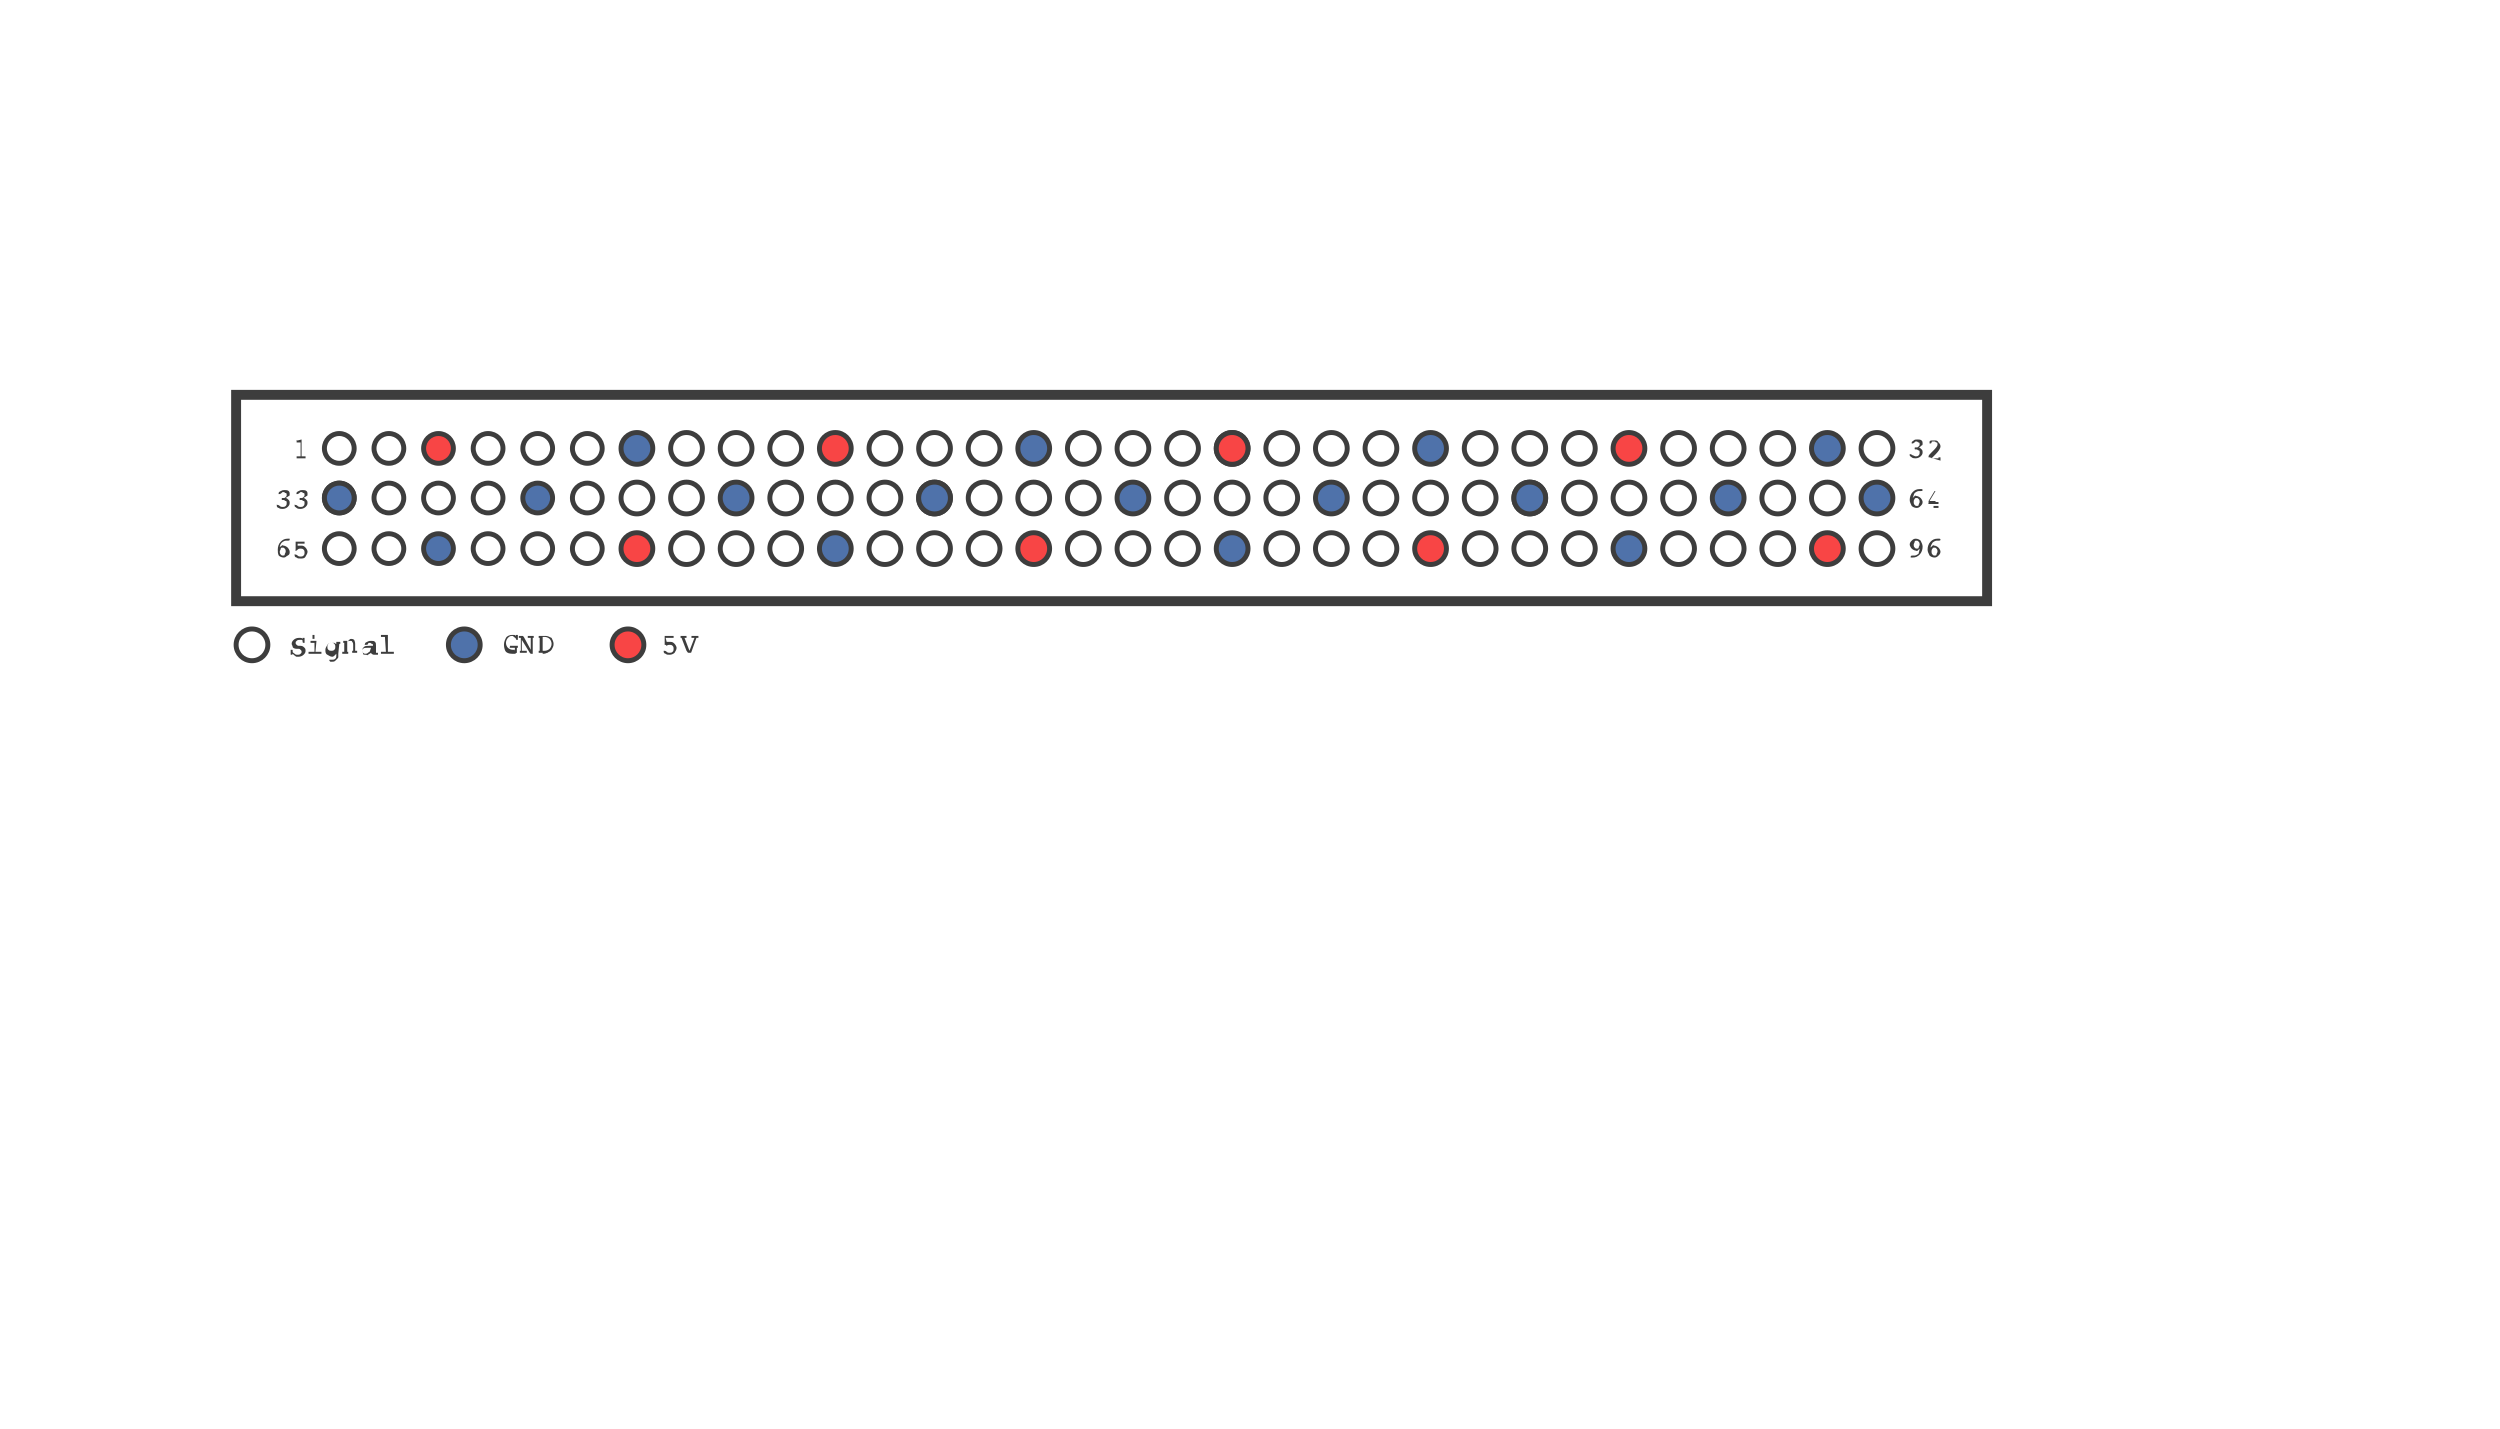 <?xml version="1.0" encoding="utf-8"?>
<!-- Generator: Adobe Illustrator 24.3.0, SVG Export Plug-In . SVG Version: 6.00 Build 0)  -->
<svg version="1.1" id="Calque_1" xmlns="http://www.w3.org/2000/svg" xmlns:xlink="http://www.w3.org/1999/xlink" x="0px" y="0px"
	 viewBox="0 0 252 144" style="enable-background:new 0 0 252 144;" xml:space="preserve">
<style type="text/css">
	.st0{fill:none;stroke:#3D3D3D;}
	.st1{fill:#3D3D3D;}
	.st2{fill:none;stroke:#3D3D3D;stroke-width:0.5;}
	.st3{fill:#4F72AA;}
	.st4{fill:#F84545;}
	.st5{fill:#F84545;stroke:#3D3D3D;stroke-width:0.5;}
	.st6{fill:none;}
	.st7{fill:#4F72AA;stroke:#3D3D3D;stroke-width:0.5;}
</style>
<g id="Repères">
</g>
<g id="Traits_de_coupe">
	<rect x="23.8" y="39.8" class="st0" width="176.5" height="20.8"/>
	<path class="st1" d="M193.4,45.1c0.1,0,0.2,0.1,0.3,0.2c0.1,0.1,0.1,0.2,0.1,0.3c0,0.2-0.1,0.3-0.2,0.4c-0.1,0.1-0.3,0.2-0.5,0.2
		c-0.1,0-0.3,0-0.4-0.1s-0.2-0.1-0.2-0.2c0,0,0,0,0-0.1s0.1,0,0.1,0c0,0,0.1,0,0.2,0.1c0.1,0,0.2,0.1,0.3,0.1c0.1,0,0.2,0,0.3-0.1
		c0.1-0.1,0.1-0.2,0.1-0.3c0-0.1,0-0.2-0.1-0.2s-0.1-0.1-0.2-0.1c0,0-0.1,0-0.1,0c-0.1,0-0.1,0-0.1-0.1c0-0.1,0-0.1,0.1-0.1
		c0,0,0.1,0,0.1,0c0.1,0,0.1,0,0.2-0.1s0.1-0.1,0.1-0.2c0-0.1,0-0.2-0.1-0.2s-0.1-0.1-0.2-0.1c-0.1,0-0.2,0-0.2,0.1
		c-0.1,0-0.1,0.1-0.2,0.1c0,0-0.1,0-0.1,0s0,0,0-0.1c0-0.1,0.1-0.1,0.2-0.2s0.2-0.1,0.4-0.1c0.1,0,0.3,0,0.4,0.1s0.1,0.2,0.1,0.3
		c0,0.1,0,0.2-0.1,0.2C193.6,45,193.5,45.1,193.4,45.1z"/>
	<path class="st1" d="M192.8,50.2c0.1-0.1,0.1-0.1,0.2-0.2s0.1,0,0.2,0c0.1,0,0.3,0.1,0.4,0.2c0.1,0.1,0.2,0.3,0.2,0.4
		c0,0.2-0.1,0.3-0.2,0.4s-0.2,0.2-0.4,0.2c-0.2,0-0.4-0.1-0.5-0.2c-0.1-0.2-0.2-0.4-0.2-0.6c0-0.3,0.1-0.6,0.3-0.8s0.4-0.3,0.7-0.3
		c0.1,0,0.2,0,0.2,0s0.1,0,0.1,0.1c0,0.1-0.1,0.1-0.2,0.1c-0.1,0-0.1,0-0.2,0c-0.1,0-0.3,0.1-0.4,0.2
		C192.9,49.8,192.9,50,192.8,50.2z M192.9,50.6c0,0.1,0,0.2,0.1,0.3c0.1,0.1,0.1,0.1,0.2,0.1c0.1,0,0.2,0,0.2-0.1s0.1-0.2,0.1-0.3
		s0-0.2-0.1-0.3s-0.1-0.1-0.2-0.1c-0.1,0-0.2,0-0.2,0.1C192.9,50.4,192.9,50.5,192.9,50.6z"/>
	<g>
		<g>
			<circle class="st2" cx="25.4" cy="65" r="1.6"/>
		</g>
		<g>
			<path class="st1" d="M29.5,65.9C29.5,65.9,29.4,66,29.5,65.9c0,0.1-0.1,0.1-0.1,0.1c0,0-0.1,0-0.1,0c0,0,0-0.1,0-0.1l0-0.3v0
				c0-0.1,0-0.1,0-0.1s0,0,0.1,0c0.1,0,0.1,0,0.1,0.1c0,0,0,0.1,0,0.1c0,0.1,0.1,0.1,0.2,0.2s0.2,0.1,0.3,0.1c0.1,0,0.2,0,0.3-0.1
				s0.1-0.1,0.1-0.2c0-0.1,0-0.1-0.1-0.2s-0.1-0.1-0.2-0.1l-0.2,0c-0.2,0-0.4-0.1-0.4-0.2s-0.1-0.2-0.1-0.3c0-0.2,0.1-0.3,0.2-0.4
				c0.1-0.1,0.3-0.2,0.5-0.2c0,0,0.1,0,0.2,0c0.1,0,0.1,0,0.2,0.1c0,0,0-0.1,0-0.1s0,0,0.1,0c0,0,0.1,0,0.1,0s0,0,0,0.1l0,0.3v0
				c0,0,0,0.1,0,0.1c0,0,0,0-0.1,0c0,0-0.1,0-0.1-0.1c0,0,0-0.1,0-0.1c0-0.1-0.1-0.1-0.1-0.1s-0.1,0-0.2,0c-0.1,0-0.2,0-0.3,0.1
				s-0.1,0.1-0.1,0.2c0,0.1,0,0.1,0.1,0.2c0,0,0.1,0.1,0.2,0.1l0.2,0c0.2,0,0.3,0.1,0.4,0.2s0.1,0.2,0.1,0.3c0,0.2-0.1,0.3-0.2,0.4
				c-0.1,0.1-0.3,0.2-0.5,0.2c-0.1,0-0.1,0-0.2,0S29.5,65.9,29.5,65.9z"/>
			<path class="st1" d="M31.8,65.7h0.5c0,0,0.1,0,0.1,0c0,0,0,0,0,0.1s0,0.1,0,0.1c0,0,0,0-0.1,0h-1.1c0,0-0.1,0-0.1,0s0,0,0-0.1
				c0,0,0-0.1,0-0.1s0,0,0.1,0h0.5v-0.9h-0.3c0,0-0.1,0-0.1,0s0,0,0-0.1c0,0,0-0.1,0-0.1s0,0,0.1,0h0.4c0,0,0,0,0.1,0s0,0,0,0
				L31.8,65.7L31.8,65.7z M31.5,64.2c0-0.1,0-0.2,0-0.2c0,0,0.1,0,0.1,0c0.1,0,0.1,0,0.1,0s0,0.1,0,0.2s0,0.1,0,0.2c0,0-0.1,0-0.1,0
				c-0.1,0-0.1,0-0.1,0C31.5,64.3,31.5,64.2,31.5,64.2z"/>
			<path class="st1" d="M34.1,65.9c0,0.1,0,0.2,0,0.3c0,0.1,0,0.1-0.1,0.2c-0.1,0.1-0.1,0.1-0.2,0.2s-0.2,0.1-0.3,0.1
				c-0.1,0-0.2,0-0.2,0c0,0-0.1-0.1-0.1-0.1c0,0,0-0.1,0-0.1c0,0,0,0,0.1,0c0,0,0.1,0,0.1,0s0.1,0,0.1,0c0.1,0,0.2,0,0.3-0.1
				s0.1-0.2,0.1-0.3v-0.2c-0.1,0.1-0.1,0.1-0.2,0.2s-0.2,0.1-0.2,0.1c-0.2,0-0.3-0.1-0.5-0.2s-0.2-0.3-0.2-0.5
				c0-0.2,0.1-0.3,0.2-0.5s0.3-0.2,0.5-0.2c0.1,0,0.2,0,0.2,0s0.1,0.1,0.2,0.1v-0.1c0,0,0,0,0-0.1c0,0,0,0,0.1,0h0.2
				c0,0,0.1,0,0.1,0s0,0,0,0.1s0,0.1,0,0.1c0,0-0.1,0-0.1,0h0L34.1,65.9L34.1,65.9z M33.4,64.8c-0.1,0-0.2,0-0.3,0.1
				S33,65.1,33,65.2c0,0.1,0,0.2,0.1,0.3c0.1,0.1,0.2,0.1,0.3,0.1c0.1,0,0.2,0,0.3-0.1s0.1-0.2,0.1-0.3s0-0.2-0.1-0.3
				S33.6,64.8,33.4,64.8z"/>
			<path class="st1" d="M34.7,65.7v-0.9h0c-0.1,0-0.1,0-0.1,0c0,0,0,0,0-0.1s0-0.1,0-0.1c0,0,0,0,0.1,0h0.1h0.1c0,0,0,0,0.1,0
				s0,0,0,0v0.1c0.1-0.1,0.1-0.1,0.2-0.2s0.1-0.1,0.2-0.1c0.2,0,0.3,0.1,0.3,0.1s0.1,0.2,0.1,0.4v0.7h0.1c0,0,0.1,0,0.1,0
				c0,0,0,0,0,0.1s0,0.1,0,0.1c0,0-0.1,0-0.1,0h-0.3c-0.1,0-0.1,0-0.1,0s0,0,0-0.1s0-0.1,0-0.1c0,0,0.1,0,0.1,0h0v-0.6
				c0-0.1,0-0.2-0.1-0.3c0-0.1-0.1-0.1-0.2-0.1s-0.2,0-0.3,0.1C35,64.9,35,65,35,65.1v0.6h0c0.1,0,0.1,0,0.1,0s0,0,0,0.1
				s0,0.1,0,0.1s-0.1,0-0.1,0h-0.3h-0.1c0,0-0.1,0-0.1,0s0,0,0-0.1s0-0.1,0-0.1S34.6,65.7,34.7,65.7L34.7,65.7L34.7,65.7z"/>
			<path class="st1" d="M37.4,65.8c-0.1,0.1-0.2,0.1-0.3,0.2S37,66,36.9,66c-0.2,0-0.3,0-0.3-0.1s-0.1-0.2-0.1-0.3
				c0-0.2,0.1-0.3,0.2-0.4c0.1-0.1,0.3-0.1,0.5-0.1c0.1,0,0.1,0,0.2,0c0.1,0,0.1,0,0.2,0v0c0-0.1,0-0.2-0.1-0.2s-0.1-0.1-0.2-0.1
				c-0.1,0-0.2,0-0.2,0.1s-0.2,0.1-0.2,0.1s0,0-0.1,0s0-0.1,0-0.1c0-0.1,0-0.1,0.2-0.2s0.2-0.1,0.4-0.1c0.2,0,0.3,0,0.4,0.1
				s0.1,0.2,0.1,0.4v0.7h0.1c0.1,0,0.1,0,0.1,0s0,0,0,0.1s0,0.1,0,0.1s0,0-0.1,0h-0.2c0,0,0,0-0.1,0S37.4,65.9,37.4,65.8L37.4,65.8z
				 M37.4,65.3c0,0-0.1,0-0.2,0s-0.1,0-0.2,0c-0.2,0-0.3,0-0.4,0.1s-0.1,0.1-0.1,0.2c0,0.1,0,0.1,0.1,0.2c0,0,0.1,0.1,0.2,0.1
				c0.1,0,0.2,0,0.3-0.1s0.2-0.1,0.2-0.2L37.4,65.3L37.4,65.3z"/>
			<path class="st1" d="M38.8,64.2h-0.2c-0.1,0-0.2,0-0.2,0c0,0,0,0,0-0.1s0-0.1,0-0.1s0,0,0.1,0h0.5c0,0,0,0,0.1,0s0,0,0,0v1.7h0.5
				c0,0,0.1,0,0.1,0c0,0,0,0,0,0.1s0,0.1,0,0.1s0,0-0.1,0h-1.1c0,0-0.1,0-0.1,0s0,0,0-0.1c0,0,0-0.1,0-0.1s0,0,0.1,0h0.4L38.8,64.2
				L38.8,64.2z"/>
		</g>
	</g>
	<g>
		<g>
			<circle class="st3" cx="46.8" cy="65" r="1.6"/>
			<circle class="st2" cx="46.8" cy="65" r="1.6"/>
		</g>
		<g>
			<path class="st1" d="M51.9,65.6v-0.3h-0.4c0,0,0,0-0.1,0s0,0,0-0.1c0,0,0-0.1,0-0.1s0,0,0.1,0h0.6c0,0,0,0,0.1,0c0,0,0,0,0,0.1
				c0,0,0,0.1,0,0.1c0,0,0,0-0.1,0h0v0.4v0c0,0,0,0,0,0.1c0,0,0,0,0,0c-0.1,0-0.1,0.1-0.2,0.1s-0.2,0-0.3,0c-0.3,0-0.5-0.1-0.6-0.2
				s-0.2-0.4-0.2-0.7s0.1-0.5,0.2-0.7s0.4-0.3,0.6-0.3c0.1,0,0.1,0,0.2,0s0.1,0,0.2,0.1c0,0,0,0,0-0.1c0,0,0,0,0.1,0
				c0,0,0.1,0,0.1,0s0,0.1,0,0.2v0.2c0,0.1,0,0.1,0,0.1c0,0,0,0-0.1,0c0,0-0.1,0-0.1-0.1c0,0,0,0,0,0c0-0.1-0.1-0.1-0.2-0.2
				s-0.1-0.1-0.2-0.1c-0.2,0-0.3,0.1-0.4,0.2s-0.2,0.3-0.2,0.5c0,0.2,0.1,0.4,0.2,0.5c0.1,0.1,0.3,0.2,0.5,0.2c0.1,0,0.1,0,0.2,0
				S51.8,65.6,51.9,65.6z"/>
			<path class="st1" d="M52.8,65.6L52.8,65.6H53c0,0,0.1,0,0.1,0s0,0,0,0.1s0,0.1,0,0.1s-0.1,0-0.1,0h-0.4h-0.1c0,0-0.1,0-0.1,0
				s0,0,0-0.1s0-0.1,0-0.1s0.1,0,0.1,0h0v-1.3h0c-0.1,0-0.1,0-0.2,0c0,0,0,0,0-0.1s0-0.1,0-0.1c0,0,0.1,0,0.1,0c0,0,0.1,0,0.1,0h0.1
				c0,0,0.1,0,0.1,0c0,0,0,0,0.1,0.1l0.7,1.3v-1.2h-0.1h-0.1c0,0-0.1,0-0.1,0s0,0,0-0.1s0-0.1,0-0.1s0.1,0,0.1,0h0.3h0.1
				c0,0,0.1,0,0.1,0s0,0,0,0.1s0,0.1,0,0.1s-0.1,0-0.1,0h0v1.5c0,0,0,0.1,0,0.1c0,0,0,0-0.1,0s-0.1,0-0.1,0s0,0-0.1-0.1l-0.8-1.3
				V65.6z"/>
			<path class="st1" d="M54.7,65.8h-0.2h-0.1c0,0-0.1,0-0.1,0s0,0,0-0.1s0-0.1,0-0.1s0.1,0,0.1,0h0v-1.3h0c-0.1,0-0.1,0-0.1,0
				c0,0,0,0,0-0.1s0-0.1,0-0.1c0,0,0,0,0.1,0h0.1h0.2H55c0.2,0,0.4,0.1,0.6,0.2c0.1,0.2,0.2,0.4,0.2,0.6c0,0.1,0,0.2-0.1,0.4
				s-0.1,0.2-0.2,0.3c-0.1,0.1-0.2,0.1-0.3,0.2c-0.1,0-0.2,0.1-0.4,0.1c0,0,0,0-0.1,0C54.7,65.8,54.7,65.8,54.7,65.8z M54.7,65.6
				C54.7,65.6,54.7,65.6,54.7,65.6c0.1,0,0.2,0,0.2,0c0.2,0,0.4-0.1,0.5-0.2s0.2-0.3,0.2-0.5s-0.1-0.4-0.2-0.5
				c-0.1-0.1-0.3-0.2-0.5-0.2c0,0-0.1,0-0.1,0c0,0,0,0-0.1,0V65.6z"/>
		</g>
	</g>
	<g>
		<g>
			<circle class="st4" cx="63.3" cy="65" r="1.6"/>
			<circle class="st2" cx="63.3" cy="65" r="1.6"/>
		</g>
		<g>
			<path class="st1" d="M68.7,64.3L68.7,64.3c-0.1,0-0.1,0-0.1,0c0,0,0,0,0-0.1c0,0,0-0.1,0-0.1c0,0,0,0,0.1,0h0.4
				c0.1,0,0.1,0,0.1,0c0,0,0,0,0,0.1s0,0.1,0,0.1c0,0-0.1,0-0.1,0H69l0.5,1.3l0.5-1.3h-0.2c-0.1,0-0.1,0-0.1,0s0,0,0-0.1
				s0-0.1,0-0.1s0.1,0,0.1,0h0.5c0,0,0.1,0,0.1,0c0,0,0,0,0,0.1s0,0.1,0,0.1c0,0-0.1,0-0.1,0h-0.1l-0.5,1.4c0,0.1-0.1,0.1-0.1,0.1
				s0,0-0.1,0h-0.1c-0.1,0-0.1-0.1-0.2-0.2v0L68.7,64.3z"/>
			<path class="st1" d="M67.2,64.7c0.1,0,0.1,0,0.2,0c0.1,0,0.1,0,0.2,0c0.2,0,0.3,0.1,0.4,0.2c0.1,0.1,0.2,0.3,0.2,0.4
				c0,0.2-0.1,0.3-0.2,0.5c-0.1,0.1-0.3,0.2-0.5,0.2c-0.2,0-0.3,0-0.4-0.1c-0.1,0-0.2-0.1-0.2-0.2c0,0,0-0.1,0-0.1c0,0,0,0,0.1,0
				c0,0,0.1,0,0.2,0.1s0.2,0.1,0.3,0.1c0.1,0,0.2,0,0.3-0.1c0.1-0.1,0.1-0.2,0.1-0.3c0-0.1,0-0.2-0.1-0.3s-0.2-0.1-0.3-0.1
				c-0.1,0-0.2,0-0.3,0.1C67.1,65,67.1,65,67.1,65c0,0,0,0-0.1,0c0,0,0-0.1,0-0.1v-0.7c0,0,0-0.1,0-0.1c0,0,0,0,0.1,0h0.7
				c0.1,0,0.1,0,0.1,0c0,0,0,0.1,0,0.1c0,0,0,0.1,0,0.1c0,0-0.1,0-0.1,0h-0.7L67.2,64.7L67.2,64.7z"/>
		</g>
	</g>
	<g>
		<g>
			<g>
				<g>
					<circle class="st2" cx="34.2" cy="45.2" r="1.5"/>
				</g>
				<g>
					<circle class="st2" cx="39.2" cy="45.2" r="1.5"/>
				</g>
				<g>
					<circle class="st5" cx="44.2" cy="45.2" r="1.5"/>
				</g>
				<g>
					<circle class="st2" cx="49.2" cy="45.2" r="1.5"/>
				</g>
				<g>
					<circle class="st2" cx="54.2" cy="45.2" r="1.5"/>
				</g>
				<g>
					<circle class="st6" cx="59.2" cy="45.2" r="1.5"/>
					<circle class="st2" cx="59.2" cy="45.2" r="1.5"/>
				</g>
				<g>
					<circle class="st7" cx="64.2" cy="45.2" r="1.6"/>
				</g>
				<g>
					<circle class="st2" cx="69.2" cy="45.2" r="1.6"/>
				</g>
				<g>
					<circle class="st2" cx="74.2" cy="45.2" r="1.6"/>
				</g>
				<g>
					<circle class="st2" cx="79.2" cy="45.2" r="1.6"/>
				</g>
				<g>
					<circle class="st5" cx="84.2" cy="45.2" r="1.6"/>
				</g>
				<g>
					<circle class="st2" cx="89.2" cy="45.2" r="1.6"/>
				</g>
				<g>
					<circle class="st2" cx="94.2" cy="45.2" r="1.6"/>
				</g>
				<g>
					<circle class="st2" cx="99.2" cy="45.2" r="1.6"/>
				</g>
				<g>
					<circle class="st7" cx="104.2" cy="45.2" r="1.6"/>
				</g>
				<g>
					<circle class="st2" cx="109.2" cy="45.2" r="1.6"/>
				</g>
				<g>
					<circle class="st2" cx="114.2" cy="45.2" r="1.6"/>
				</g>
				<g>
					<circle class="st2" cx="119.2" cy="45.2" r="1.6"/>
				</g>
				<g>
					<circle class="st5" cx="124.2" cy="45.2" r="1.6"/>
					<circle class="st5" cx="124.2" cy="45.2" r="1.6"/>
				</g>
				<g>
					<circle class="st2" cx="129.2" cy="45.2" r="1.6"/>
				</g>
				<g>
					<circle class="st2" cx="134.2" cy="45.2" r="1.6"/>
				</g>
				<g>
					<circle class="st2" cx="139.2" cy="45.2" r="1.6"/>
				</g>
				<g>
					<circle class="st7" cx="144.2" cy="45.2" r="1.6"/>
				</g>
				<g>
					<circle class="st2" cx="149.2" cy="45.2" r="1.6"/>
				</g>
				<g>
					<circle class="st2" cx="154.2" cy="45.2" r="1.6"/>
				</g>
				<g>
					<circle class="st2" cx="159.2" cy="45.2" r="1.6"/>
				</g>
				<g>
					<circle class="st5" cx="164.2" cy="45.2" r="1.6"/>
				</g>
				<g>
					<circle class="st2" cx="169.2" cy="45.2" r="1.6"/>
				</g>
				<g>
					<circle class="st2" cx="174.2" cy="45.2" r="1.6"/>
				</g>
				<g>
					<circle class="st2" cx="179.2" cy="45.2" r="1.6"/>
				</g>
				<g>
					<circle class="st7" cx="184.2" cy="45.2" r="1.6"/>
				</g>
				<g>
					<circle class="st2" cx="189.2" cy="45.2" r="1.6"/>
				</g>
				<g>
					<circle class="st7" cx="34.2" cy="50.2" r="1.5"/>
					<circle class="st7" cx="34.2" cy="50.2" r="1.5"/>
				</g>
				<g>
					<circle class="st2" cx="39.2" cy="50.2" r="1.5"/>
				</g>
				<g>
					<circle class="st2" cx="44.2" cy="50.2" r="1.5"/>
				</g>
				<g>
					<circle class="st6" cx="49.2" cy="50.2" r="1.5"/>
					<circle class="st2" cx="49.2" cy="50.2" r="1.5"/>
				</g>
				<g>
					<circle class="st7" cx="54.2" cy="50.2" r="1.5"/>
				</g>
				<g>
					<circle class="st2" cx="59.2" cy="50.2" r="1.5"/>
				</g>
				<g>
					<circle class="st6" cx="64.2" cy="50.2" r="1.6"/>
					<circle class="st2" cx="64.2" cy="50.2" r="1.6"/>
				</g>
				<g>
					<circle class="st2" cx="69.2" cy="50.2" r="1.6"/>
				</g>
				<g>
					<circle class="st7" cx="74.2" cy="50.2" r="1.6"/>
				</g>
				<g>
					<circle class="st6" cx="79.2" cy="50.2" r="1.6"/>
					<circle class="st2" cx="79.2" cy="50.2" r="1.6"/>
				</g>
				<g>
					<circle class="st2" cx="84.2" cy="50.2" r="1.6"/>
				</g>
				<g>
					<circle class="st2" cx="89.2" cy="50.2" r="1.6"/>
				</g>
				<g>
					<circle class="st7" cx="94.2" cy="50.2" r="1.6"/>
					<circle class="st7" cx="94.2" cy="50.2" r="1.6"/>
				</g>
				<g>
					<circle class="st2" cx="99.2" cy="50.2" r="1.6"/>
				</g>
				<g>
					<circle class="st2" cx="104.2" cy="50.2" r="1.6"/>
				</g>
				<g>
					<circle class="st6" cx="109.2" cy="50.2" r="1.6"/>
					<circle class="st2" cx="109.2" cy="50.2" r="1.6"/>
				</g>
				<g>
					<circle class="st7" cx="114.2" cy="50.2" r="1.6"/>
				</g>
				<g>
					<circle class="st2" cx="119.2" cy="50.2" r="1.6"/>
				</g>
				<g>
					<circle class="st6" cx="124.2" cy="50.2" r="1.6"/>
					<circle class="st2" cx="124.2" cy="50.2" r="1.6"/>
				</g>
				<g>
					<circle class="st2" cx="129.2" cy="50.2" r="1.6"/>
				</g>
				<g>
					<circle class="st7" cx="134.2" cy="50.2" r="1.6"/>
				</g>
				<g>
					<circle class="st6" cx="139.2" cy="50.2" r="1.6"/>
					<circle class="st2" cx="139.2" cy="50.2" r="1.6"/>
				</g>
				<g>
					<circle class="st2" cx="144.2" cy="50.2" r="1.6"/>
				</g>
				<g>
					<circle class="st2" cx="149.2" cy="50.2" r="1.6"/>
				</g>
				<g>
					<circle class="st7" cx="154.2" cy="50.2" r="1.6"/>
					<circle class="st7" cx="154.2" cy="50.2" r="1.6"/>
				</g>
				<g>
					<circle class="st2" cx="159.2" cy="50.2" r="1.6"/>
				</g>
				<g>
					<circle class="st2" cx="164.2" cy="50.2" r="1.6"/>
				</g>
				<g>
					<circle class="st6" cx="169.2" cy="50.2" r="1.6"/>
					<circle class="st2" cx="169.2" cy="50.2" r="1.6"/>
				</g>
				<g>
					<circle class="st7" cx="174.2" cy="50.2" r="1.6"/>
				</g>
				<g>
					<circle class="st2" cx="179.2" cy="50.2" r="1.6"/>
				</g>
				<g>
					<circle class="st6" cx="184.2" cy="50.2" r="1.6"/>
					<circle class="st2" cx="184.2" cy="50.2" r="1.6"/>
				</g>
				<g>
					<circle class="st7" cx="189.2" cy="50.2" r="1.6"/>
				</g>
				<g>
					<circle class="st2" cx="34.2" cy="55.3" r="1.5"/>
				</g>
				<g>
					<circle class="st2" cx="39.2" cy="55.3" r="1.5"/>
				</g>
				<g>
					<circle class="st7" cx="44.2" cy="55.3" r="1.5"/>
				</g>
				<g>
					<circle class="st2" cx="49.2" cy="55.3" r="1.5"/>
				</g>
				<g>
					<circle class="st2" cx="54.2" cy="55.3" r="1.5"/>
				</g>
				<g>
					<circle class="st2" cx="59.2" cy="55.3" r="1.5"/>
				</g>
				<g>
					<circle class="st5" cx="64.2" cy="55.3" r="1.6"/>
				</g>
				<g>
					<circle class="st2" cx="69.2" cy="55.3" r="1.6"/>
				</g>
				<g>
					<circle class="st2" cx="74.2" cy="55.3" r="1.6"/>
				</g>
				<g>
					<circle class="st2" cx="79.2" cy="55.3" r="1.6"/>
				</g>
				<g>
					<circle class="st7" cx="84.2" cy="55.3" r="1.6"/>
				</g>
				<g>
					<circle class="st6" cx="89.2" cy="55.3" r="1.6"/>
					<circle class="st2" cx="89.2" cy="55.3" r="1.6"/>
				</g>
				<g>
					<circle class="st2" cx="94.2" cy="55.3" r="1.6"/>
				</g>
				<g>
					<circle class="st2" cx="99.2" cy="55.3" r="1.6"/>
				</g>
				<g>
					<circle class="st5" cx="104.2" cy="55.3" r="1.6"/>
				</g>
				<g>
					<circle class="st2" cx="109.2" cy="55.3" r="1.6"/>
				</g>
				<g>
					<circle class="st2" cx="114.2" cy="55.3" r="1.6"/>
				</g>
				<g>
					<circle class="st2" cx="119.2" cy="55.3" r="1.6"/>
				</g>
				<g>
					<circle class="st7" cx="124.2" cy="55.3" r="1.6"/>
				</g>
				<g>
					<circle class="st2" cx="129.2" cy="55.3" r="1.6"/>
				</g>
				<g>
					<circle class="st2" cx="134.2" cy="55.3" r="1.6"/>
				</g>
				<g>
					<circle class="st2" cx="139.2" cy="55.3" r="1.6"/>
				</g>
				<g>
					<circle class="st5" cx="144.2" cy="55.3" r="1.6"/>
				</g>
				<g>
					<circle class="st2" cx="149.2" cy="55.3" r="1.6"/>
				</g>
				<g>
					<circle class="st6" cx="154.2" cy="55.3" r="1.6"/>
					<circle class="st2" cx="154.2" cy="55.3" r="1.6"/>
				</g>
				<g>
					<circle class="st2" cx="159.2" cy="55.3" r="1.6"/>
				</g>
				<g>
					<circle class="st7" cx="164.2" cy="55.3" r="1.6"/>
				</g>
				<g>
					<circle class="st2" cx="169.2" cy="55.3" r="1.6"/>
				</g>
				<g>
					<circle class="st2" cx="174.2" cy="55.3" r="1.6"/>
				</g>
				<g>
					<circle class="st2" cx="179.2" cy="55.3" r="1.6"/>
				</g>
				<g>
					<circle class="st5" cx="184.2" cy="55.3" r="1.6"/>
				</g>
				<g>
					<circle class="st2" cx="189.2" cy="55.3" r="1.6"/>
				</g>
			</g>
			<g>
				<path class="st1" d="M30,44.6C30,44.6,30,44.6,30,44.6C30,44.6,30,44.6,30,44.6c-0.1,0-0.1,0-0.1,0s0,0,0-0.1c0,0,0,0,0-0.1
					s0,0,0.1,0l0.4-0.1c0,0,0,0,0,0c0,0,0,0,0,0c0,0,0,0,0,0s0,0,0,0.1V46h0.2c0.1,0,0.1,0,0.2,0c0,0,0,0,0,0.1s0,0.1,0,0.1
					s0,0-0.1,0H30c0,0-0.1,0-0.1,0s0,0,0-0.1s0-0.1,0-0.1c0,0,0.1,0,0.2,0h0.2v-1.4L30,44.6z"/>
			</g>
			<g>
				<path class="st1" d="M28.8,50.2c0.1,0,0.2,0.1,0.3,0.2c0.1,0.1,0.1,0.2,0.1,0.3c0,0.2-0.1,0.3-0.2,0.4c-0.1,0.1-0.3,0.2-0.5,0.2
					c-0.1,0-0.3,0-0.4-0.1c-0.1,0-0.2-0.1-0.2-0.2c0,0,0,0,0-0.1s0,0,0.1,0c0,0,0.1,0,0.2,0.1s0.2,0.1,0.3,0.1c0.1,0,0.2,0,0.3-0.1
					s0.1-0.2,0.1-0.3c0-0.1,0-0.2-0.1-0.2s-0.1-0.1-0.2-0.1c0,0-0.1,0-0.1,0c-0.1,0-0.1,0-0.1-0.1c0-0.1,0-0.1,0.1-0.1
					c0,0,0.1,0,0.1,0c0.1,0,0.1,0,0.2-0.1s0.1-0.1,0.1-0.2c0-0.1,0-0.2-0.1-0.2s-0.1-0.1-0.2-0.1c-0.1,0-0.2,0-0.2,0.1
					c-0.1,0-0.1,0.1-0.2,0.1c0,0,0,0-0.1,0s0,0,0-0.1c0-0.1,0-0.1,0.2-0.2s0.2-0.1,0.4-0.1c0.1,0,0.3,0,0.4,0.1
					c0.1,0.1,0.1,0.2,0.1,0.3c0,0.1,0,0.2-0.1,0.2C29,50.1,28.9,50.1,28.8,50.2z"/>
				<path class="st1" d="M30.6,50.2c0.1,0,0.2,0.1,0.3,0.2c0.1,0.1,0.1,0.2,0.1,0.3c0,0.2-0.1,0.3-0.2,0.4c-0.1,0.1-0.3,0.2-0.5,0.2
					c-0.1,0-0.3,0-0.4-0.1c-0.1-0.1-0.2-0.1-0.2-0.2c0,0,0,0,0-0.1s0,0,0.1,0c0,0,0.1,0,0.2,0.1s0.2,0.1,0.3,0.1
					c0.1,0,0.2,0,0.3-0.1s0.1-0.2,0.1-0.3c0-0.1,0-0.2-0.1-0.2s-0.1-0.1-0.2-0.1c0,0-0.1,0-0.1,0c-0.1,0-0.1,0-0.1-0.1
					c0-0.1,0-0.1,0.1-0.1c0,0,0.1,0,0.1,0c0.1,0,0.1,0,0.2-0.1s0.1-0.1,0.1-0.2c0-0.1,0-0.2-0.1-0.2s-0.1-0.1-0.2-0.1
					c-0.1,0-0.2,0-0.2,0.1c-0.1,0-0.1,0.1-0.2,0.1c0,0,0,0-0.1,0s0,0,0-0.1c0-0.1,0-0.1,0.2-0.2s0.2-0.1,0.4-0.1
					c0.1,0,0.3,0,0.4,0.1c0.1,0.1,0.1,0.2,0.1,0.3c0,0.1,0,0.2-0.1,0.2C30.8,50.1,30.7,50.1,30.6,50.2z"/>
			</g>
			<g>
				<path class="st1" d="M28.2,55.2c0-0.1,0.1-0.1,0.2-0.2s0.1,0,0.2,0c0.1,0,0.3,0.1,0.4,0.2s0.2,0.3,0.2,0.4c0,0.2,0,0.3-0.2,0.4
					s-0.2,0.2-0.4,0.2c-0.2,0-0.4-0.1-0.5-0.2C28,55.8,28,55.6,28,55.4c0-0.3,0.1-0.6,0.3-0.8s0.4-0.3,0.7-0.3c0.1,0,0.2,0,0.2,0
					s0,0,0,0.1c0,0.1-0.1,0.1-0.2,0.1c-0.1,0-0.1,0-0.2,0c-0.1,0-0.3,0.1-0.4,0.2C28.3,54.8,28.2,55,28.2,55.2z M28.2,55.6
					c0,0.1,0,0.2,0.1,0.3c0.1,0.1,0.1,0.1,0.2,0.1s0.2,0,0.2-0.1s0.1-0.2,0.1-0.3s0-0.2-0.1-0.3s-0.1-0.1-0.2-0.1
					c-0.1,0-0.2,0-0.2,0.1C28.3,55.4,28.2,55.5,28.2,55.6z"/>
				<path class="st1" d="M30,55c0.1,0,0.1,0,0.2,0s0.1,0,0.2,0c0.2,0,0.3,0.1,0.4,0.2c0.1,0.1,0.2,0.3,0.2,0.4
					c0,0.2-0.1,0.3-0.2,0.5s-0.3,0.2-0.5,0.2c-0.2,0-0.3,0-0.4-0.1c-0.1,0-0.2-0.1-0.2-0.2c0,0,0,0,0-0.1s0,0,0.1,0
					c0,0,0.1,0,0.2,0.1s0.2,0.1,0.3,0.1c0.1,0,0.2,0,0.3-0.1c0.1-0.1,0.1-0.2,0.1-0.3s0-0.2-0.1-0.3c-0.1-0.1-0.2-0.1-0.3-0.1
					c-0.1,0-0.2,0-0.3,0.1s-0.1,0.1-0.1,0.1c0,0,0,0-0.1,0s0-0.1,0-0.1v-0.7c0,0,0-0.1,0-0.1s0,0,0.1,0h0.7c0,0,0.1,0,0.1,0
					s0,0,0,0.1s0,0.1,0,0.1s-0.1,0-0.1,0H30L30,55L30,55z"/>
			</g>
		</g>
		<path class="st1" d="M194.5,46.1c-0.1,0-0.1,0-0.1,0c0,0,0,0,0-0.1c0-0.1,0.1-0.2,0.3-0.4l0,0c0,0,0.1-0.1,0.1-0.1
			c0.3-0.3,0.5-0.5,0.5-0.7c0-0.1,0-0.2-0.1-0.2s-0.1-0.1-0.2-0.1c-0.1,0-0.1,0-0.2,0c-0.1,0-0.1,0.1-0.1,0.1c0,0,0,0,0,0
			c0,0.1-0.1,0.1-0.1,0.1s-0.1,0-0.1,0s0-0.1,0-0.1c0,0,0-0.1,0-0.1s0,0,0,0c0.1-0.1,0.1-0.1,0.2-0.1c0.1,0,0.2,0,0.3,0
			c0.2,0,0.3,0,0.4,0.2c0.1,0.1,0.2,0.2,0.2,0.4c0,0.2-0.2,0.5-0.5,0.8c-0.1,0.1-0.1,0.1-0.2,0.2l-0.2,0.2h0.7c0,0,0-0.1,0-0.1
			c0,0,0,0,0.1,0s0.1,0,0.1,0s0,0,0,0.1c0,0,0,0,0,0c0,0,0,0,0,0l0,0.1c0,0,0,0,0,0.1s0,0-0.1,0L194.5,46.1L194.5,46.1z"/>
		<path class="st1" d="M195,51.2c-0.1,0-0.1,0-0.1,0s0,0,0-0.1s0-0.1,0-0.1s0,0,0.1,0h0.2v-0.2h-0.7c0,0,0,0-0.1,0s0,0,0-0.1v-0.1
			c0,0,0-0.1,0-0.1c0,0,0,0,0,0l0.6-1c0,0,0,0,0,0s0,0,0,0c0,0,0,0,0,0h0l0.1,0c0,0,0,0,0,0c0,0,0,0,0,0v1.1h0.1c0,0,0,0,0.1,0
			c0,0,0,0,0,0c0,0,0,0,0.1,0s0,0,0,0c0,0,0,0,0,0c0,0,0,0,0,0l0,0.1c0,0,0,0.1,0,0.1s0,0-0.1,0h-0.1v0.2h0.1c0.1,0,0.1,0,0.1,0
			s0,0,0,0.1s0,0.1,0,0.1s-0.1,0-0.1,0L195,51.2L195,51.2z M195.1,50.5v-1l-0.6,1H195.1z"/>
		<g>
			<path class="st1" d="M193.5,55.3c-0.1,0.1-0.1,0.1-0.2,0.2s-0.1,0-0.2,0c-0.1,0-0.3-0.1-0.4-0.2c-0.1-0.1-0.2-0.3-0.2-0.4
				c0-0.2,0.1-0.3,0.2-0.4c0.1-0.1,0.2-0.2,0.4-0.2c0.2,0,0.4,0.1,0.5,0.2c0.1,0.2,0.2,0.4,0.2,0.6c0,0.3-0.1,0.6-0.3,0.8
				s-0.4,0.3-0.7,0.3c-0.1,0-0.1,0-0.2,0c0,0,0,0,0-0.1c0-0.1,0.1-0.1,0.2-0.1c0.1,0,0.1,0,0.2,0c0.1,0,0.3-0.1,0.4-0.2
				C193.4,55.7,193.5,55.5,193.5,55.3z M193.5,54.9c0-0.1,0-0.2-0.1-0.3c-0.1-0.1-0.1-0.1-0.2-0.1c-0.1,0-0.2,0-0.2,0.1
				s-0.1,0.2-0.1,0.3s0,0.2,0.1,0.3c0.1,0.1,0.1,0.1,0.2,0.1c0.1,0,0.2,0,0.2-0.1C193.4,55.1,193.5,55,193.5,54.9z"/>
			<path class="st1" d="M194.6,55.2c0.1-0.1,0.1-0.1,0.2-0.2s0.1,0,0.2,0c0.1,0,0.3,0.1,0.4,0.2c0.1,0.1,0.2,0.3,0.2,0.4
				c0,0.2-0.1,0.3-0.2,0.4c-0.1,0.1-0.2,0.2-0.4,0.2c-0.2,0-0.4-0.1-0.5-0.2c-0.1-0.2-0.2-0.4-0.2-0.6c0-0.3,0.1-0.6,0.3-0.8
				s0.4-0.3,0.7-0.3c0.1,0,0.2,0,0.2,0s0.1,0,0.1,0.1c0,0.1-0.1,0.1-0.2,0.1c-0.1,0-0.1,0-0.2,0c-0.1,0-0.3,0.1-0.4,0.2
				C194.7,54.9,194.6,55,194.6,55.2z M194.7,55.6c0,0.1,0,0.2,0.1,0.3c0.1,0.1,0.1,0.1,0.2,0.1c0.1,0,0.2,0,0.2-0.1s0.1-0.2,0.1-0.3
				s0-0.2-0.1-0.3s-0.1-0.1-0.2-0.1c-0.1,0-0.2,0-0.2,0.1C194.7,55.4,194.7,55.5,194.7,55.6z"/>
		</g>
	</g>
</g>
</svg>
